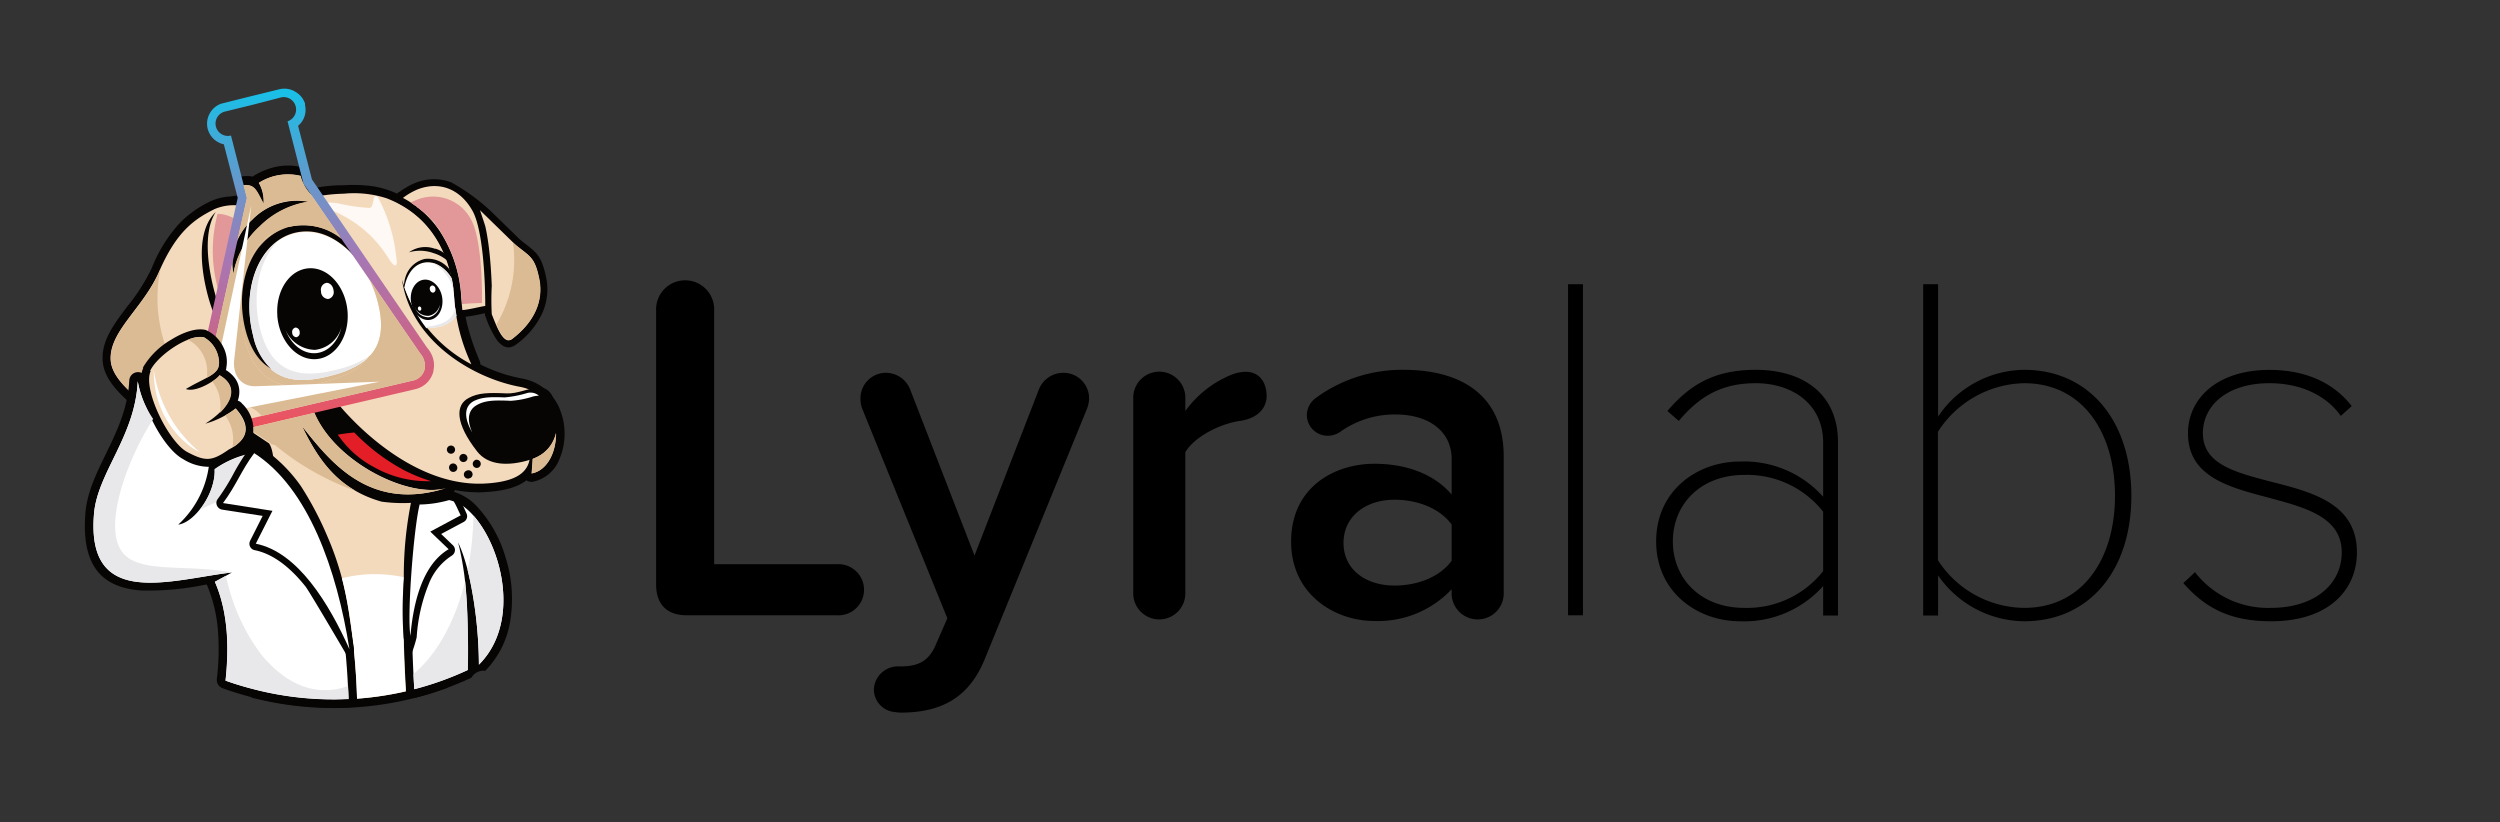 <svg xmlns="http://www.w3.org/2000/svg" xmlns:xlink="http://www.w3.org/1999/xlink" viewBox="0 0 360.64 118.61"><rect x="0" y="0" width="360.64" height="118.61" fill="#333333" stroke="none"/><defs><style>.cls-1{fill:#070404;}.cls-1,.cls-2,.cls-3,.cls-4,.cls-5,.cls-6,.cls-7,.cls-8,.cls-9{fill-rule:evenodd;}.cls-2{fill:#f4dabc;}.cls-3{fill:#e29899;}.cls-4{fill:#dbbb93;}.cls-5{fill:#fff;}.cls-6{fill:#e8e7e9;}.cls-7{fill:#fff9f5;}.cls-8{fill:#e41e26;}.cls-9{fill:url(#linear-gradient);}</style><linearGradient id="linear-gradient" x1="-66.89" y1="84.37" x2="-66.89" y2="83.35" gradientTransform="matrix(34.42, 0, 0, -49.16, 2347.26, 4159.96)" gradientUnits="userSpaceOnUse"><stop offset="0" stop-color="#13c2e9"/><stop offset="0.5" stop-color="#a677b4"/><stop offset="1" stop-color="#f0515a"/></linearGradient></defs><g id="_YOUR_TEXT_HERE_" data-name="[YOUR TEXT HERE]"><path d="M94.65,84.33V44.83a4.19,4.19,0,1,1,8.37,0V81.39h17.74a3.69,3.69,0,1,1,0,7.37H99.08C96.22,88.76,94.65,87.19,94.65,84.33Z"/><path d="M129.64,96.13H130c2.36,0,3.94-.71,4.94-3l1.72-3.94L124.34,58.86a4.26,4.26,0,0,1-.21-1.36,3.67,3.67,0,0,1,3.64-3.72,3.77,3.77,0,0,1,3.51,2.36l9.3,24,9.3-24a3.78,3.78,0,0,1,3.51-2.36,3.69,3.69,0,0,1,3.72,3.72,4.44,4.44,0,0,1-.29,1.43L142.09,95c-2.37,5.86-6.52,7.72-11.88,7.8a5.59,5.59,0,0,1-1.08-.08,3.29,3.29,0,0,1-3.07-3.29A3.48,3.48,0,0,1,129.64,96.13Z"/><path d="M182.72,57.14c0,1.72-1.29,3.22-3.86,3.58s-6.37,2.07-7.87,4.5V85.4a3.76,3.76,0,1,1-7.51,0V57.57a3.76,3.76,0,1,1,7.51,0v1.72a15.38,15.38,0,0,1,6.65-5.23,6.11,6.11,0,0,1,2-.43C181.79,53.63,182.72,55.28,182.72,57.14Z"/><path d="M216.92,65.87V85.4a3.76,3.76,0,1,1-7.51,0V85a14.57,14.57,0,0,1-11.16,4.58c-5.66,0-12-3.79-12-11.45,0-7.94,6.36-11.23,12-11.23,4.65,0,8.65,1.5,11.16,4.44V66.22c0-4-3.29-6.43-8.09-6.43a13.54,13.54,0,0,0-8.08,2.57,3.2,3.2,0,0,1-1.72.5,3,3,0,0,1-3-3,3.11,3.11,0,0,1,1.28-2.44,21,21,0,0,1,12.74-4.07C210.2,53.35,216.92,56.57,216.92,65.87Zm-7.51,15V75.67c-1.72-2.36-4.94-3.58-8.23-3.58-4.22,0-7.37,2.43-7.37,6.23s3.15,6.15,7.37,6.15C204.47,84.47,207.69,83.25,209.41,80.89Z"/><path d="M226.2,41h2.15V88.76H226.2Z"/><path d="M263,84.54a15.24,15.24,0,0,1-12,5.08c-6.08,0-12.09-4.15-12.09-11.52S244.88,66.58,251,66.58a15.27,15.27,0,0,1,12,5.08v-7.8c0-5.58-4.44-8.58-9.73-8.58-4.51,0-7.87,1.57-11.09,5.44l-1.65-1.43c3.36-3.94,6.94-5.94,12.74-5.94,6.79,0,11.87,3.43,11.87,10.44v25H263Zm0-10.73a14,14,0,0,0-11.38-5.3c-6.3,0-10.3,4.23-10.3,9.59s4,9.59,10.3,9.59A14,14,0,0,0,263,82.39Z"/><path d="M277.43,41h2.15v19.1A15.12,15.12,0,0,1,292,53.35c9.31,0,15.46,7.29,15.46,18.17s-6.15,18.1-15.46,18.1A15.26,15.26,0,0,1,279.58,83v5.79h-2.15ZM292,87.69c8.45,0,13.1-7.08,13.1-16.17S300.47,55.28,292,55.28a15.13,15.13,0,0,0-12.44,7V80.82A15,15,0,0,0,292,87.69Z"/><path d="M316.64,82.54a13.32,13.32,0,0,0,10.94,5.15c6.37,0,10.23-3.44,10.23-8,0-5.08-5.15-6.44-10.44-7.87-5.73-1.51-11.74-3-11.74-9.31,0-5.08,4.3-9.15,11.74-9.15,5.94,0,9.66,2.36,11.88,5.22L337.67,60c-2-2.86-5.65-4.72-10.3-4.72-6,0-9.59,3.15-9.59,7.22,0,4.51,4.79,5.66,9.87,7C333.59,71,340,72.66,340,79.68c0,5.36-4,9.94-12.38,9.94-5.43,0-9.23-1.57-12.66-5.51Z"/><path id="Fill-1" class="cls-1" d="M69.89,71a18,18,0,0,1-4.28-.31,1.25,1.25,0,0,1-.85.89,21.44,21.44,0,0,1-2.84.71L64.86,96h0V96a5.88,5.88,0,0,0,.11.75c0,.31.12.68.21,1.08h0a1.27,1.27,0,0,1-.81,1.45,47.31,47.31,0,0,1-27.68,1.45h0l-.12,0a1.25,1.25,0,0,1-.77-1.6c.7-2,1.41-4.05,1.93-5.66a18.92,18.92,0,0,0,.84-3c.06-1.8-1.56-3.76-3.11-5.66-2.85-3.47-5.55-6.76-1.2-10.33a16.18,16.18,0,0,1,3.56-2.27l.59-.23c-.41-.69-.78-1.43-1.14-2.17A17.92,17.92,0,0,0,36,67.38a1.32,1.32,0,0,1-.25-.52l-.22-1c0,.11,0,.22-.08.34h0c-.14.59-.26,1.09-.37,1.47a10.11,10.11,0,0,1-.35,1.06,1.48,1.48,0,0,1-.47.61l-.47.43a1.25,1.25,0,0,1-1.2.38c-.84-.18-1.52-1-2.63-2.36l-.06-.07-.49-.6h0a41.48,41.48,0,0,0-6.87-6c-3.93-3-7.52-5.7-7.73-9.08-.18-2.9,1.58-5.22,3.56-7.84a27.78,27.78,0,0,0,3.52-5.52A20.84,20.84,0,0,1,26,32.1,15.52,15.52,0,0,1,30.45,29a7.83,7.83,0,0,1,2.6-.65c.19,0,1-.13,1.21-.14-.23-.93-.59-2.51,0-2.63a5.13,5.13,0,0,1,2.24-.11,1.28,1.28,0,0,1,.26-.2,10.1,10.1,0,0,1,3.08-1.21,8.5,8.5,0,0,1,3.82.09,1.25,1.25,0,0,1,.93.89l0,.1a4.6,4.6,0,0,0,.75,1.56c.14.2-.34.47-.17.46h0a21.85,21.85,0,0,1,3.69-.43h0l.65,0a21.08,21.08,0,0,1,3.64.06,12.63,12.63,0,0,1,3,.68,15.33,15.33,0,0,1,7.45,5.83A19.89,19.89,0,0,1,66.83,43a22.44,22.44,0,0,0,.57,3.82,35.37,35.37,0,0,0,1.81,5.28h0a1.32,1.32,0,0,1,.09.48,22.72,22.72,0,0,0,5.88,2,7.24,7.24,0,0,1,5.38,4,9.39,9.39,0,0,1,.13,7.68,5.24,5.24,0,0,1-3.75,3.22,1.27,1.27,0,0,1-1-.19c-1.28,1-3.26,1.56-6.08,1.7"/><path id="Fill-3" class="cls-2" d="M30.75,45c-.11-.28-.21-.57-.32-.88-.94-2.79-2.75-10.27.7-13.54-2.14,3.28-.85,9.4.09,12.48-.15.58-.31,1.27-.47,1.93M64.38,70.4C58.93,72,48,66.52,45.17,59.16c1-.3,2.24-.66,3.51-1,4,4.8,12.13,12,21.15,11.6,7-.35,7.94-3.27,5.27-9.45,2.16,2.13,1.83,4.74,1.58,8C81.27,67.48,82,57.1,75,55.8c-6.86-1.27-15.77-6.67-17-15.45A20.17,20.17,0,0,0,68,52.55a26.71,26.71,0,0,1-2.47-9.48c-.47-6.47-3.38-12-9.74-14.46a15.31,15.31,0,0,0-6.16-.67,24.52,24.52,0,0,0-4.19.45c-.52.11-1.84-1.68-2.11-3a7.79,7.79,0,0,0-6,1,5.23,5.23,0,0,1,.68,3c-1.13-2-1.24-3.05-3.53-2.55l.74,2.91a7.22,7.22,0,0,0-4.26.41c-2.88,1.43-5.46,3.16-8,9-2.3,5.3-7.23,8.62-7,12.78.29,4.72,9.69,8.76,14.31,14.39,1.28,1.55,2,2.48,2.47,2.59l.65-.59h0l0,0a17.93,17.93,0,0,0,.68-2.38c.27-1.23.48-2.48.63-3.73l1.1-.27,3,2c1.3,1.79.24,7.64,1.83,9-1.34-.37-3.69.82-5.73,2.49C29.3,80.13,40,85,39.82,90.47c0,1-1.43,5-2.84,9.07a46.24,46.24,0,0,0,27-1.41,13.59,13.59,0,0,1-.33-2L60.66,72.43a22.81,22.81,0,0,1-5.6-.06c-5.9-1.65-9-5.62-11.49-10.89,4.07,5.11,9.73,12.43,20.81,8.92"/><path id="Fill-5" class="cls-3" d="M31.88,43.05a20.68,20.68,0,0,1-.49-12.21,5.21,5.21,0,0,1,3,1.08Z"/><path id="Fill-7" class="cls-1" d="M73.62,36l-2.38-2.33v.07h0c.07.43.14.88.2,1.34.13.94.23,1.91.31,2.85s.14,2.16.18,3.2c0,.3,0,.82,0,1.4,0,1,0,2.16,0,2.36v0l.09.2a12.84,12.84,0,0,0,1.28,2.7c.07.09-.08.3,0,.24a9.56,9.56,0,0,0,3.09-3.67,6.33,6.33,0,0,0,.43-4,4.65,4.65,0,0,0-2.15-3.54c-.26-.2-.55-.42-.93-.73Zm-13-7.73-.55.25a15.89,15.89,0,0,1,4.3,4.31,18.09,18.09,0,0,1,2.21,4.63,23.08,23.08,0,0,1,1,5.46c0,.24,0,.47.05.67L69,43.32a68.41,68.41,0,0,0-.51-7.57A15.72,15.72,0,0,0,67.29,31a5.91,5.91,0,0,0-2.91-2.82,5.12,5.12,0,0,0-3.79.1Zm-3.06-.53A9.82,9.82,0,0,1,58.67,27a8.12,8.12,0,0,1,1.18-.59,7.09,7.09,0,0,1,5.28-.09,29.08,29.08,0,0,1,5.67,4.13L75,34.55c.29.24.59.48.87.69,1.56,1.21,2.27,1.76,2.9,4.72a8.43,8.43,0,0,1-.56,5.26,11.8,11.8,0,0,1-3.72,4.45c-1.12.84-2,.41-2.83-.64a14.79,14.79,0,0,1-1.55-3.17l-.08-.2a1.34,1.34,0,0,1-.07-.27q0-.09,0-.21l-.43.09a23.06,23.06,0,0,1-2.74.47,1,1,0,0,1-1.06-1h0v0c0-.3-.06-.57-.09-.82s0-.63-.06-.88a22.21,22.21,0,0,0-.93-5,16.11,16.11,0,0,0-2-4.12,13.65,13.65,0,0,0-5-4.52,1,1,0,0,1-.41-1.36,1,1,0,0,1,.29-.34Z"/><path id="Fill-9" class="cls-2" d="M69.25,30.33c.12.4.68,2,.78,2.41.17.77.31,1.61.43,2.48.26,1.92.4,4,.48,6a37.54,37.54,0,0,0,0,4.11c.76,1.92,1.72,4.48,2.92,3.58,3-2.28,4.61-5.34,3.89-8.7C77.14,37,76.38,37,74.33,35.28ZM58.13,28.55a9.52,9.52,0,0,1,2.09-1.22c3.2-1.25,6.23-.06,8,3.19C69.62,33.19,70,40,70,44.14c-.29,0-2.4.54-3.3.59-.07-.59-.11-1.17-.16-1.74a19.47,19.47,0,0,0-3.06-9.59A14.67,14.67,0,0,0,58.13,28.55Z"/><path id="Fill-11" class="cls-4" d="M53.42,51.12c-1.24,2-3.51,3.1-6.25,3.89C42,56.47,37.11,56.23,35.25,48.82c-1.62-6.45.19-12.74,4.08-15.23-3.47,2.63-5.06,8.14-3.59,13.76.77,2.91,2.1,4.63,3.79,5.53l-.08-.07c2.29,2,5.49,1.77,8.81.85a11.86,11.86,0,0,0,5.15-2.53"/><path id="Fill-13" class="cls-5" d="M42.3,33.72c5-1.37,10.43,3,12.19,9.83s-1.59,9.22-6.56,10.59-9.68,1.17-11.44-5.63.84-13.42,5.81-14.79"/><path id="Fill-15" class="cls-1" d="M41.68,32.74A9,9,0,0,1,50,35a9.16,9.16,0,0,1,2.4,3.63s-4.07-6.6-10.06-5c-5,1.38-7.57,8-5.81,14.8a9,9,0,0,0,2.71,4.83c-1.69-.89-3-2.61-3.79-5.53-1.8-6.89,1-13.65,6.27-15.08"/><path id="Fill-17" class="cls-6" d="M39.19,53.35c2.28,1.92,5.46,1.7,8.74.79a11.39,11.39,0,0,0,5.47-2.86A13.72,13.72,0,0,1,49,53.21c-5,1.38-9.68,1.18-11.44-5.62-1.29-5-.22-9.93,2.43-12.71-3.38,2.51-4.92,8-3.46,13.63a9,9,0,0,0,2.7,4.84"/><path id="Fill-19" class="cls-1" d="M47.31,43.13a1.08,1.08,0,0,1-1-1.12,1,1,0,0,1,.81-1.21c.5,0,.94.48,1,1.12a1,1,0,0,1-.82,1.22M40,45.51c.26,3.63,2.75,6.45,5.54,6.3S50.4,48.6,50.14,45s-2.74-6.45-5.54-6.3-4.85,3.2-4.59,6.83m1.15,2c.78,2.09,2.47,3.52,4.32,3.42s3.33-1.69,3.8-3.85a4.49,4.49,0,0,1-3.83,3.37,4.74,4.74,0,0,1-4.29-2.94m1.48-.28a.65.65,0,0,1,.59.67.63.63,0,0,1-.49.73.66.66,0,0,1-.59-.67.63.63,0,0,1,.49-.73"/><path id="Fill-21" class="cls-1" d="M36.41,31.68a9,9,0,0,1,8.13-2.56,12.63,12.63,0,0,0-7.08,3.58,12,12,0,0,0-3.79,6.82,8.4,8.4,0,0,1,2.75-7.84"/><path id="Fill-23" class="cls-1" d="M73.08,56.75c-2.72-.13-4.13-.06-5.43.64-2,1-2,3.66,1.17,7.72,1.54,2,4.44,2.23,7.78,1.17,2.61-.84,4.22-3.14,3.7-6.87-.81-5.9-4.15-2.52-7.21-2.66"/><path id="Fill-25" class="cls-5" d="M68.88,58.38c1.15-.61,2.39-.67,4.79-.56a13,13,0,0,0,3.21-.62,4.14,4.14,0,0,1,.86-.12A1.86,1.86,0,0,0,76,56.71a15.49,15.49,0,0,1-3.23.62c-2.21-.1-3.35,0-4.41.52-1.3.69-1.57,2.23-.23,4.55-.89-2-.51-3.36.72-4"/><path id="Fill-27" class="cls-7" d="M48,30.41a17,17,0,0,1,8.06,6.87c.61,1,1.43,1.77,1.09-.28a23.11,23.11,0,0,0-2.32-7.92c-.46-1-.81-1.15-1,0-.11.53-.21.89-.53.92a26,26,0,0,1-4.48-.66c-2.7-.38-2.79.26-.8,1.12"/><path id="Fill-29" class="cls-3" d="M59.24,29.2a7.43,7.43,0,0,1,.77-.33,6.18,6.18,0,0,1,7.9,2.72C69.3,34,69.58,40,69.53,43.72c-1.46,0-2.35.12-2.89.14,0-.29,0-.58-.07-.87a19.54,19.54,0,0,0-3.06-9.6l0-.07,0,0,0,0-.06-.07h0l-.05-.08,0,0,0,0,0-.08-.05-.06h0l0,0,0,0L63,32.72h0l0-.06,0,0,0,0-.06-.07v0l-.05-.06,0-.05v0l-.06-.07v0l-.05,0,0-.06,0,0-.06-.07,0,0,0-.05,0-.06h0l-.06-.07-.06-.07-.06-.06h0l-.07-.07,0,0,0,0L62,31.51h0L62,31.45l0,0,0,0-.06-.07h0l-.07-.07,0,0,0,0-.07-.07,0-.05h0l0,0,0,0-.07-.06h0l-.06-.06,0,0,0,0-.07-.07h0l-.06-.05,0,0,0,0L61,30.51l-.06-.05-.05,0,0,0-.07-.06h0l0,0-.06-.05h0l-.08-.06,0,0,0,0-.06-.05h0L60.34,30l0,0-.05,0-.06-.05h0l-.08-.06,0,0,0,0L60,29.69h0l-.08-.05,0,0,0,0-.08,0h0l-.08-.06,0,0,0,0-.08-.05h0l-.08-.05,0,0,0,0Z"/><path id="Fill-31" class="cls-4" d="M74,35A18.07,18.07,0,0,1,71.61,46.8c.65,1.48,1.41,2.74,2.3,2.06,2.81-2.12,4.37-4.91,4-8,0-.23-.07-.47-.12-.71C77.14,37,76.38,37,74.33,35.28Z"/><path id="Fill-33" class="cls-4" d="M34.94,59.79c-5.61.07-10.85-5.82-12-13.75a20.55,20.55,0,0,1,.22-7.25c-.06.12-.11.25-.17.37-2.3,5.3-7.23,8.63-7,12.79.3,4.72,9.7,8.75,14.32,14.38l.93,1.13a10.85,10.85,0,0,0,1.07,1.18c.49.43.79.41,1.08-.16a.47.47,0,0,1,.05-.1,11.19,11.19,0,0,0,.47-1.49l.24-1c0-.09,0-.19.07-.29.1-.46.19-.91.28-1.37l.15-1,.13-1.15c.08-.78.12-1.56.14-2.35"/><path id="Fill-35" class="cls-5" d="M61.23,37.87c-1.5.25-2.58,1.68-2.9,3.58a21.31,21.31,0,0,0,3.17,5.88,7.83,7.83,0,0,0,1.29-.11,4.16,4.16,0,0,0,3-1.63c-.14-.87-.21-1.71-.26-2.53a24.7,24.7,0,0,0-.38-2.85c-1-1.63-2.48-2.6-4-2.34"/><path id="Fill-37" class="cls-1" d="M61.29,37.35a3.81,3.81,0,0,0-2.75,2.47,4.54,4.54,0,0,0-.27,1.46l.06.17c.16-.84.78-3.22,2.91-3.58,1.47-.25,3,.71,3.95,2.34-.09-.44-.19-.87-.31-1.29a3.9,3.9,0,0,0-3.59-1.57"/><path id="Fill-39" class="cls-6" d="M65.49,42.16a6.11,6.11,0,0,0-3.14-4.26,4.77,4.77,0,0,1,2.84,2.31q.18,1,.3,1.95m.34,3.44a4.12,4.12,0,0,1-3,1.62,6.88,6.88,0,0,1-1.29.12,2.43,2.43,0,0,1-.14-.2,8.58,8.58,0,0,0,.87-.1c1.73-.29,3.21-1,3.43-2.82,0,.45.1.91.17,1.38"/><path id="Fill-41" class="cls-1" d="M62.49,42.22c-.23,0-.44-.18-.48-.47a.46.46,0,0,1,.33-.57.49.49,0,0,1,.47.47.46.46,0,0,1-.32.57m-3.2,1.28c.23,1.61,1.42,2.8,2.67,2.65S64,44.57,63.8,43s-1.41-2.8-2.66-2.65-2.07,1.58-1.85,3.19m.58.84a2.09,2.09,0,0,0,2,1.39,2,2,0,0,0,1.58-1.83,2,2,0,0,1-1.61,1.62,2.13,2.13,0,0,1-2-1.18m.65-.17c.13,0,.26.11.28.28a.28.28,0,0,1-.19.34h0a.31.31,0,0,1-.29-.29.27.27,0,0,1,.2-.33"/><path id="Fill-43" class="cls-1" d="M62.8,35.91A4,4,0,0,0,59,36.4a5.67,5.67,0,0,1,3.55.12,5.42,5.42,0,0,1,2.83,2,3.77,3.77,0,0,0-2.6-2.66"/><path id="Fill-45" class="cls-8" d="M58,67.67a28.77,28.77,0,0,1-6.89-5.28c-.81.07-1.6.18-2.38.31A14.47,14.47,0,0,0,54,67.41a15.64,15.64,0,0,0,8.19,2A23.81,23.81,0,0,1,58,67.68"/><path id="Fill-47" class="cls-4" d="M77.86,65.71a5.37,5.37,0,0,1-1,.48c0,.67-.09,1.36-.15,2.08,2.22-.38,3.53-3,3.51-5.75a5.07,5.07,0,0,1-2.33,3.19"/><path id="Fill-49" class="cls-9" d="M36.51,15.1l-4.08,1a1.78,1.78,0,0,0,.89,3.45l2.31,9-6.7,29.91a2.44,2.44,0,0,0,.53,2.3,2.29,2.29,0,0,0,2.26.66L59.6,54.89a2.2,2.2,0,0,0,1.66-1.65A2.71,2.71,0,0,0,60.63,51L43.78,26.5l-2.3-9a1.79,1.79,0,0,0-.89-3.46Zm-4.3-.22,4-1,4.08-1a3,3,0,0,1,2.3.35A3.07,3.07,0,0,1,44,14.93a1.74,1.74,0,0,1,0,.22,3,3,0,0,1-1,3l2,7.73L61.59,50.13a4.15,4.15,0,0,1,.89,1.6,3.5,3.5,0,0,1,.05,1.7l0,.13a3.62,3.62,0,0,1-.93,1.65h0a3.56,3.56,0,0,1-1.65.92L32,62.68A3.6,3.6,0,0,1,27.66,60a4.23,4.23,0,0,1,0-1.84l6.63-29.61-2-7.73A3.08,3.08,0,0,1,30,18.72a.9.9,0,0,1-.06-.22,3.07,3.07,0,0,1,.34-2.18h0A3,3,0,0,1,32,14.93Z"/><path id="Fill-51" class="cls-1" d="M67,74.81a5.31,5.31,0,0,0-2.11-1.41,15.77,15.77,0,0,1-1.91.39c-.44.07-.91.12-1.39.15a60.42,60.42,0,0,0-.83,9.3c-.13,4.64,0,9.89.22,14.55.78-.24,1.55-.49,2.31-.76,1-.36,2-.75,3-1.19V94.16c0-4.91,0-10.18-1.36-15.6h0A1.27,1.27,0,0,1,65.77,77a1.25,1.25,0,0,1,1.45.68,31,31,0,0,1,2.23,7.9,64.52,64.52,0,0,1,.75,6.51,11.2,11.2,0,0,0,.87-2.64,17.05,17.05,0,0,0-.54-8.27A15.78,15.78,0,0,0,67,74.81m-1.8-3.94A7.57,7.57,0,0,1,68.75,73a18.29,18.29,0,0,1,4.19,7.44,19.74,19.74,0,0,1,.6,9.5A13.18,13.18,0,0,1,70,96.77a2,2,0,0,0-2,1h0c-1.25.58-2.55,1.11-3.9,1.6s-2.66.89-4,1.24a1.27,1.27,0,0,1-1.54-.9h0a1,1,0,0,1,0-.25h0c-.31-5.06-.46-11.06-.31-16.32A54.08,54.08,0,0,1,59.31,72.4a1.27,1.27,0,0,1,1.27-.94,14.71,14.71,0,0,0,2-.17,13.54,13.54,0,0,0,1.89-.41,1.28,1.28,0,0,1,.7,0"/><path id="Fill-53" class="cls-1" d="M22.37,62.76A13.61,13.61,0,0,1,20.3,60a42.18,42.18,0,0,1-2.82,6.78c-1.28,2.62-2.48,5.09-2.67,7.56-.49,6.24,2.08,8.16,5.69,8.44A39.14,39.14,0,0,0,29.21,82c1.42-.24,2.81-.47,4.08-.62h0A1.26,1.26,0,0,1,34,83.7l-1.46.8A24.69,24.69,0,0,1,34,91a35.84,35.84,0,0,1-.07,6.3,44.69,44.69,0,0,0,14.26,2.31H49a89.28,89.28,0,0,0-1.23-11.77A40.08,40.08,0,0,0,45,78.47a44.47,44.47,0,0,0-3.6-6.87,19,19,0,0,0-5-4.87,14.8,14.8,0,0,0-2.35.71,11.53,11.53,0,0,0-1.84,1,10.46,10.46,0,0,1-1.79,5c-1.22,1.87-2.94,3.3-4.55,3.52h0a1.28,1.28,0,0,1-1.42-1.09,1.3,1.3,0,0,1,.45-1.14,11.36,11.36,0,0,0,2.92-4,12.93,12.93,0,0,0,1.12-4,15.54,15.54,0,0,1-6.58-3.89m-1.25-7.92A11.74,11.74,0,0,0,24.18,61a13.5,13.5,0,0,0,6.4,3.5,1.25,1.25,0,0,1,.94,1.29v.1a15.44,15.44,0,0,1,1.58-.78,19.26,19.26,0,0,1,3.31-1,1.26,1.26,0,0,1,1,.22,21.87,21.87,0,0,1,6,5.8,47.3,47.3,0,0,1,3.82,7.25,42.15,42.15,0,0,1,2.94,10,95.34,95.34,0,0,1,1.33,13.39,1.27,1.27,0,0,1-1.21,1.3h0l-1.09,0c-.49,0-.86,0-1.09,0a47.13,47.13,0,0,1-16-2.79,1.27,1.27,0,0,1-.83-1.33h0a35.35,35.35,0,0,0,.17-6.82,21.19,21.19,0,0,0-1.61-6.79v0l-.21,0a40.45,40.45,0,0,1-9.31.84c-5.06-.39-8.66-2.94-8-11.16.24-2.95,1.53-5.62,2.92-8.47,1.55-3.18,3.22-6.6,3.41-10.68a1.26,1.26,0,0,1,2.5-.14"/><path id="Fill-55" class="cls-5" d="M19.87,55c1,5.34,4.41,9.13,10.39,10.68a14.05,14.05,0,0,1-4.55,10c2.44-.32,5.46-4.7,5.24-8a13.86,13.86,0,0,1,5.72-2.36c5.27,3.54,6.89,7,9.46,12.57C48.91,84,50,92.63,50.27,100.85c-.7,0-1.41.05-2.12.05a46.18,46.18,0,0,1-15.62-2.72C33,93.78,33,88.5,31,83.93l2.45-1.34c-8.78,1-21,5.4-19.89-8.37C14,68.25,19.5,63,19.87,55"/><path id="Fill-57" class="cls-4" d="M32.46,55.35a3.31,3.31,0,0,1,1.63,1.25,4.49,4.49,0,0,1,.71,1.79l.29,0A4.67,4.67,0,0,1,37.73,60L59.6,54.89a2.22,2.22,0,0,0,1.66-1.65A2.75,2.75,0,0,0,60.62,51L53.3,40.33a16.82,16.82,0,0,1,1.19,3.22c.95,3.69.41,6.09-1.09,7.73l-.16.11a1.27,1.27,0,0,1-.13.19c-1.29,1.71-3.41,2.71-5.94,3.43C42,56.48,37.11,56.24,35.25,48.82c-1.62-6.45.19-12.74,4.08-15.23a9.26,9.26,0,0,0-2.1,2.27,8.29,8.29,0,0,1,4.45-3.12,8.7,8.7,0,0,1,7.59,1.74L44.83,28a6.09,6.09,0,0,1-1.46-2.64,7.77,7.77,0,0,0-6,1,5.32,5.32,0,0,1,.68,3c-1-1.8-1.21-2.83-2.92-2.66l.48,1.86-1.36,6.07a10,10,0,0,1,2.15-3,9,9,0,0,1,8.12-2.56,12.66,12.66,0,0,0-7.08,3.58,12.07,12.07,0,0,0-3.79,6.82,6.46,6.46,0,0,1-.18-1.39L30.21,52.77a8.27,8.27,0,0,1,1,1.63,1.09,1.09,0,0,1,.14.73,3.71,3.71,0,0,1,1.09.22M53.4,51.27a2.76,2.76,0,0,1-.29.3,4.11,4.11,0,0,0,.29-.3"/><path id="Fill-59" class="cls-5" d="M36.24,29.64,29.73,60l25.05-4.94-17.88.66c-2.15.08-3.36-1.65-3.12-3.79Z"/><path id="Fill-61" class="cls-1" d="M29.83,62.25l-.23,0,.23,0M25.92,50.9A8.92,8.92,0,0,0,22.7,54c-.44,1,.1,3,1,5.12,1,2.28,2.51,4.44,3.72,5.08a5.23,5.23,0,0,0,2.47.86,5.07,5.07,0,0,0,2.35-1.14h0l.13-.08c1.14-.58,1.73-1.18,1.83-1.79a2.29,2.29,0,0,0-.5-1.55c-.43.27-.93.56-1.42.81a9.57,9.57,0,0,1-2.48,1A1.14,1.14,0,0,1,29,60.16a8.38,8.38,0,0,0,2.87-2.65,2.14,2.14,0,0,0,.31-.92,1.07,1.07,0,0,0-.18-.65,1.54,1.54,0,0,0-.28-.34,9.44,9.44,0,0,1-2.21,1.3,4.41,4.41,0,0,1-3.11.3h0a1.16,1.16,0,0,1-.67-1.48,1.14,1.14,0,0,1,.48-.58c.74-.44,1.47-.81,2.12-1.15,1.16-.59,2-1,2.08-1.39A2.43,2.43,0,0,0,30.14,51a2.9,2.9,0,0,0-1-1.26c-.68-.18-1.95.34-3.21,1.13M20.6,53.05A11.25,11.25,0,0,1,24.7,49c1.73-1.08,3.67-1.75,5-1.39A5.1,5.1,0,0,1,32.18,50a4.65,4.65,0,0,1,.46,3.08c0,.1,0,.19-.07.29A4.52,4.52,0,0,1,34,54.71a3.33,3.33,0,0,1,.52,2,3.71,3.71,0,0,1-.22,1.09,1.15,1.15,0,0,1,.62.42,5.21,5.21,0,0,1,1.63,4.16c-.21,1.36-1.17,2.51-3,3.45a6.85,6.85,0,0,1-3.46,1.51,7,7,0,0,1-3.69-1.12c-1.65-.88-3.51-3.48-4.72-6.17s-1.77-5.39-1-7"/><path id="Fill-63" class="cls-2" d="M21.65,53.52c1-2.21,5.65-5.41,7.78-4.85a4.2,4.2,0,0,1,2.1,4.17c-.28,1.29-2.31,1.83-4.72,3.28,1.57.59,4.65-1.49,4.85-2,3,1.73,1.68,4.64-2.05,7A12.68,12.68,0,0,0,34,58.91c2.14,2.41,2,4.41-1,5.94-2.44,1.71-3.37,1.75-6,.35s-6.46-9-5.26-11.68"/><path id="Fill-65" class="cls-4" d="M28.65,50.23a5.15,5.15,0,0,1,1.16,2.46c0,.15.05.3.07.46s0,.5,0,.75,0,.25,0,.38a1.23,1.23,0,0,1,0,.19l.27-.15a4.15,4.15,0,0,0,1.05-.81,1.43,1.43,0,0,0,.34-.67,2.62,2.62,0,0,0,.07-.62,4.32,4.32,0,0,0-2.17-3.55,3.88,3.88,0,0,0-2.18.28l-.14.06.24.13a5,5,0,0,1,.91.68,3.78,3.78,0,0,1,.39.41"/><path id="Fill-67" class="cls-4" d="M31.66,54.15a2.29,2.29,0,0,1-.61.59l-.14.1-.29.2.16.21a4.88,4.88,0,0,1,.44.73,5.35,5.35,0,0,1,.41,1.12c.05.21.08.42.11.63a6.46,6.46,0,0,1,0,1.81,7,7,0,0,0,.77-.87c1.18-1.54,1.21-3.08-.34-4.21a4.76,4.76,0,0,0-.47-.31"/><path id="Fill-69" class="cls-4" d="M34,58.91a4.19,4.19,0,0,1-1,.71l-.28.17a2,2,0,0,0-.25.14,5.37,5.37,0,0,1,.61,1h0a5.33,5.33,0,0,1,.39,1.1,6.16,6.16,0,0,1,.06,2.51,4.26,4.26,0,0,0,1.41-1.26,2.41,2.41,0,0,0,.45-1.49,3.08,3.08,0,0,0-.28-1.12,5.85,5.85,0,0,0-.63-1.08,7.47,7.47,0,0,0-.53-.64"/><path id="Fill-71" class="cls-5" d="M22.18,53.31a18.82,18.82,0,0,0,6.58,11.87c-1-.32-6.68-4.07-6.58-11.87"/><path id="Fill-73" class="cls-5" d="M54.14,82.83a19.27,19.27,0,0,1,4.07.43c-.15,5.24,0,11.2.3,16.23h0a1.57,1.57,0,0,0,0,.23,46.11,46.11,0,0,1-7,1.06,95,95,0,0,0-1.31-13.36c-.25-1.37-.54-2.71-.87-4a19.27,19.27,0,0,1,4.78-.6"/><path id="Fill-75" class="cls-5" d="M64.83,72.09c5.8,1.18,11.79,16.28,4.25,23.79,0-5.92-1.09-13.69-3-17.64,1.66,6.5,1.36,12.74,1.39,18.41a44.86,44.86,0,0,1-7.71,2.77c-.55-9.22-.59-21.5.77-26.69a16.31,16.31,0,0,0,4.29-.64"/><path id="Fill-77" class="cls-1" d="M68.51,66.37A.59.59,0,1,1,69,67.46a.58.58,0,0,1-.76-.32h0a.59.59,0,0,1,.32-.77h0"/><path id="Fill-79" class="cls-1" d="M66.63,65.52a.59.59,0,0,1,.76.33.57.57,0,0,1-.32.76.58.58,0,0,1-.76-.32h0a.59.59,0,0,1,.32-.77"/><path id="Fill-81" class="cls-1" d="M67.28,67.92A.59.59,0,1,1,67.72,69a.58.58,0,0,1-.76-.33h0a.58.58,0,0,1,.32-.76"/><path id="Fill-83" class="cls-1" d="M65.14,66.9a.59.59,0,0,1,.77.32.59.59,0,1,1-1.09.44h0a.58.58,0,0,1,.32-.76h0"/><path id="Fill-85" class="cls-1" d="M64.83,64.32a.59.59,0,1,1-.32.76h0a.58.58,0,0,1,.32-.76"/><path id="Fill-87" class="cls-6" d="M67.1,83.85c-1.45,5.84-4.11,10.6-7.44,13.37,0,.75.07,1.48.11,2.2a45.26,45.26,0,0,0,7.72-2.77,118.9,118.9,0,0,0-.39-12.8m1.19-9.48c4.22,4.75,6.79,15.53.8,21.51a60.94,60.94,0,0,0-1.63-13.65,42.37,42.37,0,0,0,.83-7.86"/><path id="Fill-89" class="cls-6" d="M38.44,95.31c-.32-.37-.64-.75-.95-1.15a28.48,28.48,0,0,1-4.6-9.83c-.11-.41-.22-.83-.32-1.26L31,83.93c2,4.58,2.05,9.86,1.54,14.26,1.06.38,2.14.72,3.23,1l1.22.32a45.78,45.78,0,0,0,11.17,1.36c.71,0,1.43,0,2.13-.05,0-.62-.05-1.24-.08-1.87a9.31,9.31,0,0,1-1.24.38,9.66,9.66,0,0,1-2.07.23c-3.12,0-6-1.58-8.45-4.28"/><path id="Fill-91" class="cls-6" d="M40.69,68.73a15.25,15.25,0,0,0-4-3.36,18.7,18.7,0,0,0-2.54.69,12.86,12.86,0,0,0-2.84,1.44l-.34.23A5.16,5.16,0,0,1,30.89,69a10,10,0,0,1-2.05,4.52c5-2.25,8.64-4.26,11.85-4.77"/><path id="Fill-93" class="cls-6" d="M19.87,55a13.56,13.56,0,0,0,2.22,5.43l-.14.23c-3.76,6-7.06,15.24-4.35,18.93,2.29,3.12,8.63,1.83,15.23,2.88l.61.1c-8.79,1.05-21,5.4-19.89-8.37C14,68.26,19.5,63,19.87,55"/><path id="Fill-95" class="cls-1" d="M44.34,76.2a24.77,24.77,0,0,0-7.44-9.52c-.61.89-1.09,1.77-1.59,2.66s-.93,1.67-1.5,2.54l5.58.87a.94.94,0,0,1,.85,1,.83.83,0,0,1-.1.34l-1.87,3.7a16.14,16.14,0,0,1,7.3,5.62,36.78,36.78,0,0,1,2.61,3.82A56.15,56.15,0,0,0,44.34,76.2ZM37.18,64.57c3.72,2.37,6.63,6.21,8.86,10.81,2.62,5.38,4,11.77,5,18.07.08.52,0,1.06-.5,1.14s-.52,0-.69-.36c0,0-5.2-8.88-5.77-9.61C42,82,39.5,79.91,36.72,79.36A.94.94,0,0,1,36,78.25a1.21,1.21,0,0,1,.11-.3l1.78-3.53L32,73.51a1,1,0,0,1-.78-1.08.91.91,0,0,1,.17-.42h0a29.91,29.91,0,0,0,2.25-3.59,31.26,31.26,0,0,1,2.25-3.62,1,1,0,0,1,1.27-.23Z"/><path id="Fill-97" class="cls-5" d="M36.67,65.37c7.8,5,11.94,16.84,13.74,28.28-2.95-6.57-7.43-14-13.51-15.22l2.4-4.74-7.13-1.12c1.93-2.58,2.66-4.75,4.5-7.2"/><path id="Fill-99" class="cls-1" d="M61.31,73.64a90.13,90.13,0,0,0-1,9.26v.24a11,11,0,0,1,3-4l-1.81-1.75a1,1,0,0,1,0-1.34,1.07,1.07,0,0,1,.28-.19l3.55-1.9-.1-.22c-.09-.22-.19-.43-.29-.64a14.09,14.09,0,0,1-1.93.41A15.84,15.84,0,0,1,61.31,73.64Zm-1.68-1.15v0l0,0a.94.94,0,0,1,.87-.63,16.51,16.51,0,0,0,2.1-.17,14.15,14.15,0,0,0,1.93-.43h0a1,1,0,0,1,.46,0l.42.1.4.14h0a.94.94,0,0,1,.51.45c.17.34.34.71.51,1.08s.29.65.45,1h0a.94.94,0,0,1-.4,1.27l-3.24,1.73,1.71,1.64h0a.94.94,0,0,1,0,1.34.78.78,0,0,1-.2.16,8.53,8.53,0,0,0-3.3,4.08,24.5,24.5,0,0,0-1.74,7.68h0a19.61,19.61,0,0,1-.88,2.72c-.52.09-.91-2.12-1-2.64a52.43,52.43,0,0,1,.11-9.12,75.78,75.78,0,0,1,1.25-10.27Z"/><path id="Fill-101" class="cls-5" d="M60.55,72.73h0c-.84,3.17-1.86,16-1.34,19,.42-5,1.82-10.33,5.51-12.5l-2.65-2.54,4.39-2.35c-.34-.65-.62-1.39-1-2a5.16,5.16,0,0,0-.67-.2,16.31,16.31,0,0,1-4.29.64"/><path id="Fill-103" class="cls-4" d="M51.39,70.86c-3.62-2-5.88-5.33-7.81-9.38,4.06,5.11,9.72,12.43,20.8,8.92-5.36,1.61-16-3.69-19-10.84l-8.81,2.06a3.19,3.19,0,0,1,0,.69L39,63.91l.1.17.55.11a38.44,38.44,0,0,0,11.79,6.67"/></g></svg>